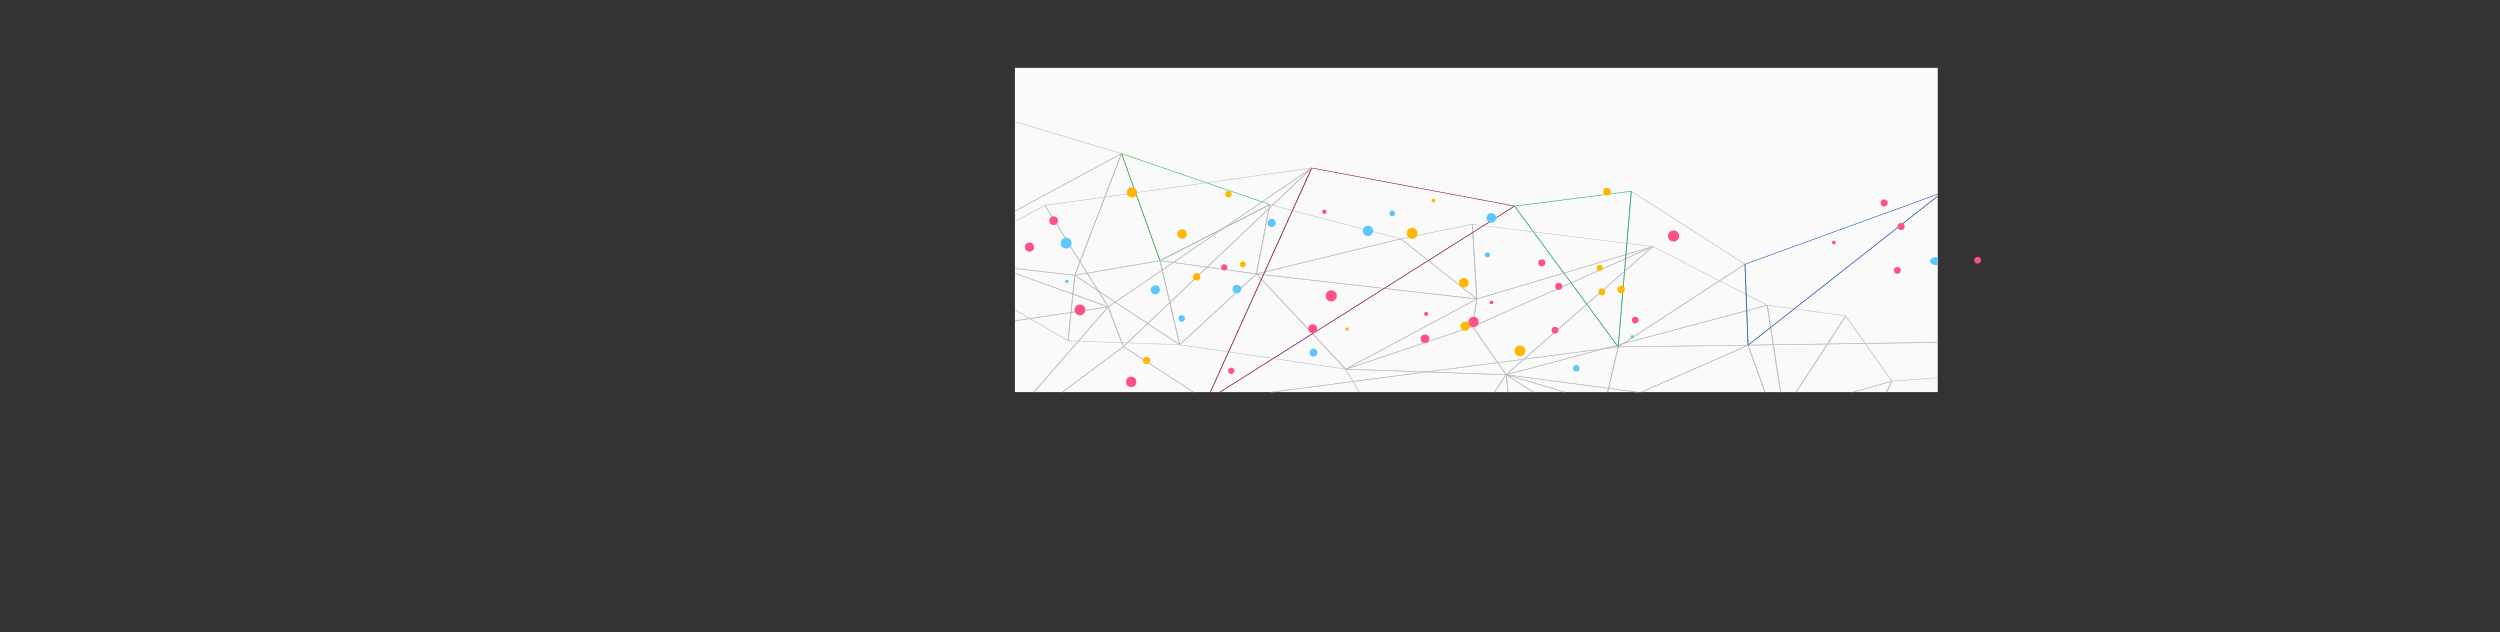 <svg xmlns="http://www.w3.org/2000/svg" xmlns:xlink="http://www.w3.org/1999/xlink" viewBox="0 0 2220.51 561.76"><rect x="0" y="0" width="2220.51" height="561.76" fill="#333333" stroke="none"/><defs><style>.cls-1{fill:#fafafa;}.cls-2{isolation:isolate;}.cls-3{clip-path:url(#clip-path);}.cls-4{fill:#bdbdbd;}.cls-5{fill:#32b257;}.cls-6{fill:#2058bc;}.cls-7{fill:#8c1057;}.cls-8{fill:#1caf77;}.cls-9{fill:#5cc7ff;}.cls-10,.cls-11,.cls-9{mix-blend-mode:multiply;}.cls-10{fill:#ff5284;}.cls-11{fill:#ffb700;}</style><clipPath id="clip-path" transform="translate(901.46 60.27)"><rect class="cls-1" width="819.67" height="288"/></clipPath></defs><title>Features</title><g class="cls-2"><g id="Layer_1" data-name="Layer 1"><rect class="cls-1" x="901.46" y="60.27" width="819.67" height="288"/><g class="cls-3"><g id="triangle36"><path class="cls-4" d="M47.2,242.64a.46.46,0,0,1-.23-.06l-125.39-73a.2.2,0,0,1-.1-.3.41.41,0,0,1,.38-.14L53.22,184c.18,0,.31.14.3.27l-6,58.15a.28.28,0,0,1-.22.21ZM-77,169.8,46.89,241.89l5.9-57.43Z" transform="translate(901.46 60.27)"/></g><g id="triangle36-2" data-name="triangle36"><path class="cls-4" d="M1094,410.8a.36.36,0,0,1-.34-.19l-66.13-175.55c0-.13.05-.26.22-.3a.43.43,0,0,1,.44.13L1137.7,403.76a.18.18,0,0,1,0,.22.37.37,0,0,1-.24.13l-43.38,6.69Zm-64.71-173,65,172.47,42.61-6.57Z" transform="translate(901.46 60.27)"/></g><g id="triangle36-3" data-name="triangle36"><path class="cls-4" d="M1094,410.8a.43.43,0,0,1-.26-.08L910.92,268.51a.2.2,0,0,1-.08-.22.3.3,0,0,1,.21-.18l116.68-33.35a.49.49,0,0,1,.29,0,.29.29,0,0,1,.18.16l66.13,175.55c0,.11,0,.23-.17.28A.47.47,0,0,1,1094,410.8ZM911.79,268.44l181.49,141.18-65.65-174.28Z" transform="translate(901.46 60.27)"/></g><g id="triangle36-4" data-name="triangle36"><path class="cls-4" d="M53.17,184.5h-.06L-78.25,169.65a.33.33,0,0,1-.29-.19.22.22,0,0,1,.13-.26L94.47,75.94a.48.48,0,0,1,.41,0,.22.22,0,0,1,.15.27L53.51,184.31A.36.36,0,0,1,53.17,184.5ZM-77.32,169.25,52.91,184,94.07,76.78Z" transform="translate(901.46 60.27)"/></g><g id="triangle36-5" data-name="triangle36"><path class="cls-4" d="M53.17,184.5a.44.44,0,0,1-.25-.08.2.2,0,0,1-.09-.24L94.34,76.07a.38.38,0,0,1,.35-.19.35.35,0,0,1,.34.19l34.16,95.11a.18.18,0,0,1,0,.19.37.37,0,0,1-.22.11l-75.68,13ZM94.67,77.12l-41,106.78,74.75-12.84Z" transform="translate(901.46 60.27)"/></g><g id="triangle36-6" data-name="triangle36"><path class="cls-5" d="M128.85,171.5l-.12,0a.31.31,0,0,1-.22-.17L94.34,76.19a.21.21,0,0,1,.12-.26.48.48,0,0,1,.38,0l131.71,45.28a.27.27,0,0,1,.2.2.23.23,0,0,1-.14.22l-97.55,49.83A.47.47,0,0,1,128.85,171.5ZM95.22,76.6l33.85,94.23,96.64-49.37Z" transform="translate(901.46 60.27)"/></g><g id="triangle36-7" data-name="triangle36"><path class="cls-4" d="M-201.58,183.66a.45.45,0,0,1-.24-.06.22.22,0,0,1-.12-.2L-184.29-7.35a.3.3,0,0,1,.3-.23.4.4,0,0,1,.39.15L-77.86,169.31a.18.18,0,0,1,0,.22.38.38,0,0,1-.25.13l-123.38,14Zm17.9-189.92-17.52,189.37,122.5-13.9Z" transform="translate(901.46 60.27)"/></g><g id="triangle36-8" data-name="triangle36"><path class="cls-4" d="M-78.19,169.66h-.09a.34.34,0,0,1-.24-.15L-184.26-7.24a.2.2,0,0,1,.08-.27.47.47,0,0,1,.39-.05L94.82,75.9a.28.28,0,0,1,.21.2.22.22,0,0,1-.14.23L-78,169.61A.46.46,0,0,1-78.19,169.66ZM-183.26-6.86-78,169,94,76.2Z" transform="translate(901.46 60.27)"/></g><g id="triangle36-9" data-name="triangle36"><path class="cls-4" d="M1137.37,404.11h0a.38.38,0,0,1-.3-.15L1027.54,235.1a.19.19,0,0,1,0-.25.36.36,0,0,1,.32-.11l253.73,10.82a.38.38,0,0,1,.3.14.19.19,0,0,1,0,.25L1137.67,404A.41.41,0,0,1,1137.37,404.11ZM1028.44,235.27l109,168.07L1281,246Z" transform="translate(901.46 60.27)"/></g><g id="triangle36-10" data-name="triangle36"><path class="cls-4" d="M682.68,305.45a.45.45,0,0,1-.26-.08.2.2,0,0,1-.07-.28l55.25-84.88a.38.38,0,0,1,.32-.15.41.41,0,0,1,.32.14l41,58a.18.18,0,0,1,0,.2.32.32,0,0,1-.2.14l-96.28,26.85Zm55.26-84.54-54.57,83.83,95.09-26.52Z" transform="translate(901.46 60.27)"/></g><g id="triangle36-11" data-name="triangle36"><path class="cls-4" d="M214.5,183.26h-.07l-85.65-11.76a.33.33,0,0,1-.28-.19.22.22,0,0,1,.14-.26l97.55-49.83a.49.49,0,0,1,.39,0,.24.24,0,0,1,.17.25L214.86,183a.26.26,0,0,1-.15.17A.46.46,0,0,1,214.5,183.26Zm-84.78-12.15,84.48,11.6L225.93,122Z" transform="translate(901.46 60.27)"/></g><g id="triangle36-12" data-name="triangle36"><path class="cls-4" d="M406.51,230a.47.47,0,0,1-.19,0,.24.24,0,0,1-.17-.24l3.74-24.47a.28.28,0,0,1,.22-.2l156.44-46.6a.44.44,0,0,1,.45.11c.09.12,0,.26-.13.33L406.7,230A.47.47,0,0,1,406.51,230Zm4.07-24.55-3.64,23.81L562.8,160.13Z" transform="translate(901.46 60.27)"/></g><g id="triangle36-13" data-name="triangle36"><path class="cls-4" d="M146.41,246.18h0l-99.21-3.54a.43.43,0,0,1-.25-.08.21.21,0,0,1-.09-.18l6-58.15A.28.28,0,0,1,53,184a.47.47,0,0,1,.37.05l93.24,61.68a.2.2,0,0,1,.08.28A.38.38,0,0,1,146.41,246.18Zm-98.83-4,97.88,3.49-92-60.86Z" transform="translate(901.46 60.27)"/></g><g id="triangle36-14" data-name="triangle36"><path class="cls-4" d="M146.41,246.18a.44.44,0,0,1-.24-.07L52.92,184.43a.21.21,0,0,1-.1-.25.32.32,0,0,1,.26-.18l75.68-13a.48.48,0,0,1,.28,0,.26.26,0,0,1,.16.17l17.56,74.68a.24.24,0,0,1-.18.26A.48.48,0,0,1,146.41,246.18Zm-92.52-61.8,92,60.86-17.33-73.69Z" transform="translate(901.46 60.27)"/></g><g id="triangle36-15" data-name="triangle36"><path class="cls-4" d="M146.41,246.18h-.09a.31.31,0,0,1-.27-.2L128.5,171.29a.21.21,0,0,1,.1-.22.46.46,0,0,1,.32-.07l85.65,11.76a.35.35,0,0,1,.26.16.19.19,0,0,1,0,.24l-68.1,62.92A.42.42,0,0,1,146.41,246.18Zm-17.12-74.62,17.34,73.75,67.25-62.14Z" transform="translate(901.46 60.27)"/></g><g id="triangle36-16" data-name="triangle36"><path class="cls-4" d="M449.7,389.89a.47.47,0,0,1-.21,0,.25.25,0,0,1-.15-.18L435.91,272.6a.25.25,0,0,1,.2-.24.48.48,0,0,1,.4,0l145.86,93.34a.21.21,0,0,1,.11.25.32.32,0,0,1-.26.18L449.79,389.88Zm-13-116.7L450,389.32,581.4,365.79Z" transform="translate(901.46 60.27)"/></g><g id="triangle36-17" data-name="triangle36"><path class="cls-4" d="M582.13,366.17a.45.45,0,0,1-.24-.06L436,272.77a.2.2,0,0,1-.06-.32.44.44,0,0,1,.44-.1l219.29,64.94a.27.27,0,0,1,.22.22.25.25,0,0,1-.18.23L582.3,366.14A.48.48,0,0,1,582.13,366.17ZM438,273.38l144.14,92.23,72.56-28.06Z" transform="translate(901.46 60.27)"/></g><g id="triangle36-18" data-name="triangle36"><path class="cls-4" d="M655.55,337.77l-.14,0L436.13,272.81c-.17,0-.26-.18-.2-.3a.38.38,0,0,1,.41-.17L682.75,305a.36.36,0,0,1,.26.14.18.18,0,0,1,0,.23l-27.13,32.32A.4.4,0,0,1,655.55,337.77ZM439.47,273.26,655.4,337.21l26.72-31.83Z" transform="translate(901.46 60.27)"/></g><g id="triangle36-19" data-name="triangle36"><path class="cls-4" d="M436.26,272.83h0a.38.38,0,0,1-.28-.14l-29.75-42.82c-.08-.11,0-.25.13-.32L566.5,158.49a.47.47,0,0,1,.46,0,.2.2,0,0,1,0,.32L436.54,272.74A.42.42,0,0,1,436.26,272.83Zm-29.29-43,29.36,42.26L565.07,159.71Z" transform="translate(901.46 60.27)"/></g><g id="triangle36-20" data-name="triangle36"><path class="cls-4" d="M655.55,337.77a.41.41,0,0,1-.29-.11.19.19,0,0,1,0-.27l27.13-32.32a.43.43,0,0,1,.43-.11l73,18.81c.15,0,.24.14.23.25a.3.3,0,0,1-.29.23L655.62,337.77Zm27.29-32.27-26.58,31.67,98.14-13.24Z" transform="translate(901.46 60.27)"/></g><g id="triangle36-21" data-name="triangle36"><path class="cls-4" d="M1094,410.8l-.12,0L755.6,324.24a.28.28,0,0,1-.23-.22.25.25,0,0,1,.19-.24L911,268.12a.47.47,0,0,1,.43.06l182.81,142.21a.2.2,0,0,1,0,.31A.41.41,0,0,1,1094,410.8ZM756.62,324l336.15,86L911.1,268.65Z" transform="translate(901.46 60.27)"/></g><g id="triangle36-22" data-name="triangle36"><path class="cls-4" d="M755.73,324.26l-.12,0-73-18.81c-.14,0-.23-.13-.23-.23a.27.27,0,0,1,.23-.24l96.28-26.85a.48.48,0,0,1,.38.05.2.2,0,0,1,.09.26l-23.23,45.66a.31.31,0,0,1-.18.14Zm-72-19.07,71.83,18.5,22.85-44.91Z" transform="translate(901.46 60.27)"/></g><g id="triangle36-23" data-name="triangle36"><path class="cls-4" d="M755.73,324.26a.45.45,0,0,1-.23-.06.21.21,0,0,1-.1-.27l23.23-45.66a.36.36,0,0,1,.3-.16l132.23-10a.38.38,0,0,1,.38.18c0,.12,0,.24-.18.29L755.89,324.23Zm23.49-45.68L756.36,323.5,909.3,268.73Z" transform="translate(901.46 60.27)"/></g><g id="triangle36-24" data-name="triangle36"><path class="cls-4" d="M449.7,389.89h0l-88.36-6.8A.39.39,0,0,1,361,383a.19.19,0,0,1,0-.23l74.92-110.26a.41.41,0,0,1,.38-.14.3.3,0,0,1,.29.23l13.44,117.06a.22.22,0,0,1-.11.2A.44.44,0,0,1,449.7,389.89Zm-87.82-7.26,87.43,6.73L436,273.53Z" transform="translate(901.46 60.27)"/></g><g id="triangle36-25" data-name="triangle36"><path class="cls-4" d="M961.21,501.49a.48.48,0,0,1-.17,0l-221.47-86c-.14-.05-.21-.17-.17-.28a.35.35,0,0,1,.34-.19L1094,410.3a.36.36,0,0,1,.33.15.2.2,0,0,1-.08.28l-132.79,90.7A.44.44,0,0,1,961.21,501.49Zm-220.14-86,220.08,85.43,132-90.12Z" transform="translate(901.46 60.27)"/></g><g id="triangle36-26" data-name="triangle36"><path class="cls-4" d="M739.73,415.52l-.14,0L582,366.15a.27.27,0,0,1-.21-.22.25.25,0,0,1,.18-.23l73.42-28.39a.46.46,0,0,1,.45.07L740,415.12a.19.19,0,0,1,0,.31A.43.43,0,0,1,739.73,415.52ZM582.93,365.89l155.68,48.75-83.16-76.8Z" transform="translate(901.46 60.27)"/></g><g id="triangle36-27" data-name="triangle36"><path class="cls-4" d="M739.73,415.52a.42.42,0,0,1-.28-.1l-84.18-77.75a.19.19,0,0,1,0-.24.35.35,0,0,1,.27-.16l100.18-13.51a.46.46,0,0,1,.31.06.21.21,0,0,1,.11.21l-16,91.26a.3.3,0,0,1-.26.21Zm-83.55-77.83,83.31,76.94,15.83-90.31Z" transform="translate(901.46 60.27)"/></g><g id="triangle36-28" data-name="triangle36"><path class="cls-4" d="M739.73,415.52a.43.43,0,0,1-.26-.08.21.21,0,0,1-.09-.2l16-91.26a.26.26,0,0,1,.17-.18.49.49,0,0,1,.31,0l338.27,86.54c.16,0,.26.16.23.28a.34.34,0,0,1-.34.21l-354.26,4.73ZM756,324.35,740.14,415l351.94-4.7Z" transform="translate(901.46 60.27)"/></g><g id="triangle36-29" data-name="triangle36"><path class="cls-4" d="M361.34,383.09h0a.38.38,0,0,1-.32-.15L293.48,267.74a.19.19,0,0,1,0-.24.35.35,0,0,1,.31-.11l142.45,4.93a.4.4,0,0,1,.29.12.19.19,0,0,1,0,.24L361.66,382.95A.39.39,0,0,1,361.34,383.09Zm-67-115.18,67,114.31,74.35-109.41Z" transform="translate(901.46 60.27)"/></g><g id="triangle36-30" data-name="triangle36"><path class="cls-4" d="M293.81,267.9h-.07l-147.4-21.72a.35.35,0,0,1-.26-.16.19.19,0,0,1,.05-.24l68.1-62.92a.51.51,0,0,1,.3-.1.41.41,0,0,1,.28.11l79.31,84.64a.19.19,0,0,1,0,.28A.42.42,0,0,1,293.81,267.9ZM147,245.77l146,21.51-78.56-83.84Z" transform="translate(901.46 60.27)"/></g><g id="triangle36-31" data-name="triangle36"><path class="cls-4" d="M436.26,272.83h0L293.79,267.9a.34.34,0,0,1-.33-.2c0-.11,0-.23.2-.27l112.7-37.88a.44.44,0,0,1,.47.12l29.75,42.82a.19.19,0,0,1,0,.25A.41.41,0,0,1,436.26,272.83Zm-141-5.39,140.45,4.87L406.35,230.1Z" transform="translate(901.46 60.27)"/></g><g id="triangle36-32" data-name="triangle36"><path class="cls-4" d="M293.81,267.9h-.06a.39.39,0,0,1-.24-.11l-79.31-84.64a.19.19,0,0,1,0-.27.42.42,0,0,1,.36-.11L410.31,205a.33.33,0,0,1,.29.19.21.21,0,0,1-.13.26L294,267.84A.46.46,0,0,1,293.81,267.9Zm-78.57-84.55,78.65,83.94,115.48-61.84Z" transform="translate(901.46 60.27)"/></g><g id="triangle36-33" data-name="triangle36"><path class="cls-4" d="M293.81,267.9a.4.4,0,0,1-.3-.12.2.2,0,0,1,.09-.33L410,205.1a.48.48,0,0,1,.39,0,.24.24,0,0,1,.18.24l-3.74,24.47a.27.27,0,0,1-.2.2L294,267.87Zm116-62.05-113,60.53L406.18,229.6Zm-3.3,23.92h0Z" transform="translate(901.46 60.27)"/></g><g id="triangle36-34" data-name="triangle36"><path class="cls-4" d="M682.68,305.45h-.07L436.2,272.83a.31.31,0,0,1-.29-.22c0-.11.08-.22.23-.26l231.95-61.76a.49.49,0,0,1,.31,0,.26.26,0,0,1,.17.19L683,305.17a.22.22,0,0,1-.11.21A.45.45,0,0,1,682.68,305.45ZM437.57,272.5l244.71,32.39-14.37-93.72Z" transform="translate(901.46 60.27)"/></g><g id="triangle36-35" data-name="triangle36"><path class="cls-4" d="M436.26,272.83a.42.42,0,0,1-.29-.1.19.19,0,0,1,0-.3L566.41,158.54a.46.46,0,0,1,.49,0l101.52,52.13a.23.23,0,0,1,.14.24.29.29,0,0,1-.23.2L436.39,272.81ZM566.75,159,437.36,272l230.11-61.27Z" transform="translate(901.46 60.27)"/></g><g id="triangle36-36" data-name="triangle36"><path class="cls-4" d="M682.68,305.45h-.06a.31.31,0,0,1-.3-.22l-14.47-94.37a.22.22,0,0,1,.11-.21.46.46,0,0,1,.31-.06l69.72,9.5a.37.37,0,0,1,.25.13.19.19,0,0,1,0,.22L683,305.3A.39.39,0,0,1,682.68,305.45Zm-14.07-94.31,14.28,93.13,54.52-83.76Z" transform="translate(901.46 60.27)"/></g><g id="triangle36-37" data-name="triangle36"><path class="cls-4" d="M410.25,205.54a.48.48,0,0,1-.19,0,.25.25,0,0,1-.17-.2l-4-66.31a.23.23,0,0,1,.12-.2.48.48,0,0,1,.3-.06l160.42,19.71a.31.31,0,0,1,.29.22c0,.11-.07.22-.21.26l-156.44,46.6Zm-3.6-66.26,3.94,65.64L565.44,158.8Z" transform="translate(901.46 60.27)"/></g><g id="triangle36-38" data-name="triangle36"><path class="cls-4" d="M410.25,205.54h-.06L214.45,183.26a.31.31,0,0,1-.3-.23c0-.11.08-.22.24-.26l128.22-31.14a.47.47,0,0,1,.38.07l67.53,53.42a.19.19,0,0,1,0,.29A.4.4,0,0,1,410.25,205.54ZM216,182.92l193.37,22-66.71-52.77Z" transform="translate(901.46 60.27)"/></g><g id="triangle36-39" data-name="triangle36"><path class="cls-4" d="M214.5,183.26a.46.46,0,0,1-.23-.06.22.22,0,0,1-.13-.23L226,121.38a.27.27,0,0,1,.17-.18.5.5,0,0,1,.31,0l116.33,30.45c.14,0,.23.13.23.24s-.1.2-.24.23L214.62,183.25Zm12.19-61.5-11.76,60.88,126.74-30.78Z" transform="translate(901.46 60.27)"/></g><g id="triangle36-40" data-name="triangle36"><path class="cls-4" d="M410.25,205.54a.43.43,0,0,1-.27-.08L342.46,152a.2.2,0,0,1-.08-.24.33.33,0,0,1,.24-.17l63.55-12.89a.5.5,0,0,1,.31,0,.25.25,0,0,1,.15.19l4,66.31c0,.11-.08.2-.22.24ZM343.36,152l66.49,52.6-3.92-65.29Z" transform="translate(901.46 60.27)"/></g><g id="triangle36-41" data-name="triangle36"><path class="cls-4" d="M-390.9,400.71H-391L-620.11,347c-.15,0-.25-.14-.24-.25a.3.3,0,0,1,.28-.23l193-29a.39.39,0,0,1,.41.17l36.12,82.66a.2.2,0,0,1-.09.25A.44.44,0,0,1-390.9,400.71Zm-227.75-53.87,227.2,53.23-35.82-82Z" transform="translate(901.46 60.27)"/></g><g id="triangle36-42" data-name="triangle36"><path class="cls-4" d="M1185,238.74a.42.42,0,0,1-.29-.1L959.28,20.79a.2.2,0,0,1,.06-.34.47.47,0,0,1,.48,0l280.3,192.25a.22.22,0,0,1,.11.2.25.25,0,0,1-.16.18l-54.88,25.6A.48.48,0,0,1,1185,238.74ZM962.33,22.89l222.75,215.26,54.23-25.29Z" transform="translate(901.46 60.27)"/></g><g id="triangle36-43" data-name="triangle36"><path class="cls-4" d="M1185,238.74l-.16,0L823.51,111a.27.27,0,0,1-.19-.19.21.21,0,0,1,.11-.22l135.9-90.09a.46.46,0,0,1,.28-.07.41.41,0,0,1,.25.1l225.42,217.84a.19.19,0,0,1,0,.31A.43.43,0,0,1,1185,238.74ZM824.28,110.67,1183.84,237.8,959.52,21Z" transform="translate(901.46 60.27)"/></g><g id="triangle36-44" data-name="triangle36"><path class="cls-4" d="M-620,347a.42.42,0,0,1-.29-.11.19.19,0,0,1,0-.27l167.88-194.13a.43.43,0,0,1,.38-.11.3.3,0,0,1,.28.22l25.1,165.15c0,.13-.1.24-.28.27l-193,29Zm167.64-193.62-166.9,193,191.85-28.82Z" transform="translate(901.46 60.27)"/></g><g id="triangle36-45" data-name="triangle36"><path class="cls-4" d="M-427,318.05l-.15,0a.28.28,0,0,1-.21-.2l-25.1-165.15c0-.11.08-.22.23-.26a.45.45,0,0,1,.42.09L-332,271.16a.19.19,0,0,1,.06.19.26.26,0,0,1-.15.16L-426.82,318A.47.47,0,0,1-427,318.05Zm-24.6-164.47,24.89,163.78,93.95-46.11Z" transform="translate(901.46 60.27)"/></g><g id="triangle36-46" data-name="triangle36"><path class="cls-4" d="M-332.29,271.56a.42.42,0,0,1-.29-.11L-452.41,152.8a.19.19,0,0,1,0-.27.45.45,0,0,1,.34-.12l216.7,13a.38.38,0,0,1,.29.14.19.19,0,0,1,0,.25L-332,271.44a.41.41,0,0,1-.29.11ZM-451.39,153-332.3,270.86l96.26-105Z" transform="translate(901.46 60.27)"/></g><g id="triangle36-47" data-name="triangle36"><path class="cls-4" d="M-779.93,412.9l-.13,0a.31.31,0,0,1-.21-.16L-901.44,142.31c-.05-.11,0-.23.16-.29a.47.47,0,0,1,.44,0l281.11,204.55a.21.21,0,0,1,.1.21.27.27,0,0,1-.17.18l-159.94,65.86A.48.48,0,0,1-779.93,412.9ZM-900.31,143.17l120.58,269.11,159.16-65.55Z" transform="translate(901.46 60.27)"/></g><g id="triangle36-48" data-name="triangle36"><path class="cls-4" d="M-620,347a.44.44,0,0,1-.26-.08L-901.36,142.41a.2.2,0,0,1-.07-.28.38.38,0,0,1,.34-.15l449,10.42a.39.39,0,0,1,.3.13.19.19,0,0,1,0,.25L-619.69,346.92a.39.39,0,0,1-.26.12ZM-900.24,142.51l280.18,203.88,167.32-193.49Z" transform="translate(901.46 60.27)"/></g><g id="triangle36-49" data-name="triangle36"><path class="cls-4" d="M1239.88,213.14a.45.45,0,0,1-.25-.07L959.32,20.82a.21.21,0,0,1-.1-.24.31.31,0,0,1,.24-.18l359.12-80.67a.48.48,0,0,1,.35.05.21.21,0,0,1,.11.24l-78.82,272.91a.31.31,0,0,1-.24.19ZM960.24,20.76l279.41,191.64,78.57-272Z" transform="translate(901.46 60.27)"/></g><g id="triangle36-50" data-name="triangle36"><path class="cls-4" d="M535.81,248.07l-.15,0a.25.25,0,0,1-.2-.24l11.62-138.19a.28.28,0,0,1,.22-.22.47.47,0,0,1,.37,0l101,64.77a.23.23,0,0,1,.12.18.22.22,0,0,1-.11.18L536.06,248A.45.45,0,0,1,535.81,248.07Zm11.93-137.9-11.52,137L647.93,174.4Z" transform="translate(901.46 60.27)"/></g><g id="triangle36-51" data-name="triangle36"><path class="cls-4" d="M-332.29,271.56a.41.41,0,0,1-.3-.11.19.19,0,0,1,0-.27l96.87-105.67a.42.42,0,0,1,.36-.11.33.33,0,0,1,.29.19l30.56,89.65a.19.19,0,0,1,0,.19.39.39,0,0,1-.23.11l-127.42,16Zm96.72-105.29-96,104.7,126.25-15.87Z" transform="translate(901.46 60.27)"/></g><g id="triangle36-52" data-name="triangle36"><path class="cls-4" d="M96.34,247.83h-.07a.33.33,0,0,1-.28-.18L82.49,212.4a.2.2,0,0,1,.1-.24L263.36,88.76a.47.47,0,0,1,.48,0,.2.2,0,0,1,.05.34L96.63,247.73A.42.42,0,0,1,96.34,247.83ZM83.23,212.41,96.49,247,260.71,91.26Z" transform="translate(901.46 60.27)"/></g><g id="triangle36-53" data-name="triangle36"><path class="cls-4" d="M-390.9,400.71l-.16,0a.3.3,0,0,1-.18-.15l-36.12-82.66a.2.2,0,0,1,.1-.26.47.47,0,0,1,.37,0l176,50.16c.14,0,.23.13.22.24a.28.28,0,0,1-.24.23l-139.89,32.5Zm-35.56-82.48,35.8,81.91L-252,367.94Z" transform="translate(901.46 60.27)"/></g><g id="triangle36-54" data-name="triangle36"><path class="cls-4" d="M-251,368.21l-.13,0-176-50.16a.28.28,0,0,1-.22-.2.23.23,0,0,1,.15-.23l94.73-46.5a.46.46,0,0,1,.28,0,.37.37,0,0,1,.23.12l81.28,96.66a.19.19,0,0,1,0,.29A.43.43,0,0,1-251,368.21Zm-175.27-50.47,174.43,49.71-80.55-95.79Z" transform="translate(901.46 60.27)"/></g><g id="triangle36-55" data-name="triangle36"><path class="cls-4" d="M-251,368.21a.4.4,0,0,1-.31-.12l-81.28-96.66a.19.19,0,0,1,0-.23.36.36,0,0,1,.26-.14l127.42-16a.45.45,0,0,1,.33.08.2.2,0,0,1,.08.24L-250.67,368a.35.35,0,0,1-.3.18Zm-80.71-96.72,80.6,95.85,45.76-111.73Z" transform="translate(901.46 60.27)"/></g><g id="triangle36-56" data-name="triangle36"><path class="cls-4" d="M278.07,452.64H278a.35.35,0,0,1-.23-.13L169.84,295.69a.19.19,0,0,1,.06-.28.46.46,0,0,1,.39-.06l272.94,74.1a.29.29,0,0,1,.23.2.23.23,0,0,1-.15.23l-165,82.71A.47.47,0,0,1,278.07,452.64ZM170.87,296,278.21,452l164.14-82.27Z" transform="translate(901.46 60.27)"/></g><g id="triangle36-57" data-name="triangle36"><path class="cls-4" d="M443.1,369.93l-.13,0L170,295.81c-.16,0-.26-.16-.22-.28a.36.36,0,0,1,.36-.2L523,302.49a.39.39,0,0,1,.32.15.19.19,0,0,1-.05.26l-79.86,66.94A.43.43,0,0,1,443.1,369.93ZM172.22,295.87,443,369.38,522.22,303Z" transform="translate(901.46 60.27)"/></g><g id="triangle36-58" data-name="triangle36"><path class="cls-4" d="M523,303h0l-352.8-7.16c-.18,0-.33-.1-.34-.23s.11-.24.29-.27l365.66-47.76a.46.46,0,0,1,.31.07.21.21,0,0,1,.1.22l-12.85,54.93A.34.34,0,0,1,523,303ZM173.5,295.4l349.16,7.09,12.72-54.36Z" transform="translate(901.46 60.27)"/></g><g id="triangle36-59" data-name="triangle36"><path class="cls-4" d="M170.16,295.83a.45.45,0,0,1-.24-.07l-73.81-48a.2.2,0,0,1,0-.33L263.32,88.79a.46.46,0,0,1,.45-.07c.15.06.23.18.18.3L170.5,295.66a.33.33,0,0,1-.25.17ZM96.82,247.55,170,295.13,262.62,90.3Z" transform="translate(901.46 60.27)"/></g><g id="triangle36-60" data-name="triangle36"><path class="cls-4" d="M523,303a.47.47,0,0,1-.2,0,.23.23,0,0,1-.15-.25l12.85-54.93a.34.34,0,0,1,.34-.21l115.36-1.52h0a.36.36,0,0,1,.34.18c0,.11,0,.22-.15.28L523.15,303A.48.48,0,0,1,523,303Zm13.16-54.93-12.68,54.17L649.9,246.57Z" transform="translate(901.46 60.27)"/></g><g id="triangle36-61" data-name="triangle36"><path class="cls-4" d="M651.18,246.55a.39.39,0,0,1-.32-.15.2.2,0,0,1,.06-.27L823.4,110.57a.47.47,0,0,1,.43-.06l361.33,127.76c.15.05.22.17.19.28a.35.35,0,0,1-.34.19l-533.82,7.81ZM823.75,111,652,246l531.57-7.78Z" transform="translate(901.46 60.27)"/></g><g id="triangle36-62" data-name="triangle36"><path class="cls-4" d="M535.81,248.07a.38.38,0,0,1-.33-.16.2.2,0,0,1,.09-.28l112.64-73.42a.47.47,0,0,1,.38,0,.27.27,0,0,1,.22.22l2.72,71.9a.22.22,0,0,1-.1.18.44.44,0,0,1-.25.08l-115.36,1.52ZM648.12,175l-111.38,72.6,114.07-1.5Z" transform="translate(901.46 60.27)"/></g><g id="triangle36-63" data-name="triangle36"><path class="cls-6" d="M651.18,246.55l-.12,0a.28.28,0,0,1-.23-.23l-2.72-71.9a.25.25,0,0,1,.19-.23L823.5,110.51a.46.46,0,0,1,.44.07.2.2,0,0,1,0,.32L651.44,246.47A.44.44,0,0,1,651.18,246.55Zm-2.36-72,2.69,71.12L822.11,111.58Z" transform="translate(901.46 60.27)"/></g><g id="triangle36-64" data-name="triangle36"><path class="cls-4" d="M150.7,476.54a.45.45,0,0,1-.23-.06.22.22,0,0,1-.13-.21L169.8,295.56a.3.3,0,0,1,.29-.23.42.42,0,0,1,.39.14L278.39,452.28a.18.18,0,0,1,0,.21.35.35,0,0,1-.23.14l-127.38,23.9Zm19.72-180L151.09,476l126.48-23.73Z" transform="translate(901.46 60.27)"/></g><g id="triangle36-65" data-name="triangle36"><path class="cls-4" d="M1070.59,414.2h0L698.66,378.78a.32.32,0,0,1-.31-.22c0-.11.07-.22.22-.26l486.28-140a.47.47,0,0,1,.39.06.2.2,0,0,1,.07.28L1070.91,414.06A.39.39,0,0,1,1070.59,414.2ZM700.07,378.41l370.3,35.27L1184.29,239Z" transform="translate(901.46 60.27)"/></g><g id="triangle36-66" data-name="triangle36"><path class="cls-4" d="M698.71,378.79h0l-255.62-8.86a.38.38,0,0,1-.31-.15.19.19,0,0,1,.05-.26l79.86-66.94a.46.46,0,0,1,.46-.05L698.9,378.32c.14.06.2.18.15.29A.37.37,0,0,1,698.71,378.79Zm-254.88-9.33,253.51,8.78L523,303.07Z" transform="translate(901.46 60.27)"/></g><g id="triangle36-67" data-name="triangle36"><path class="cls-4" d="M698.71,378.79a.47.47,0,0,1-.19,0L522.77,303a.22.22,0,0,1,0-.42L651,246.09a.48.48,0,0,1,.32,0,.3.3,0,0,1,.21.17l47.54,132.23a.22.22,0,0,1-.13.26A.47.47,0,0,1,698.71,378.79Zm-175.08-76L698.15,378,651,246.7Z" transform="translate(901.46 60.27)"/></g><g id="triangle36-68" data-name="triangle36"><path class="cls-4" d="M698.71,378.79l-.16,0a.29.29,0,0,1-.18-.16L650.83,246.36a.19.19,0,0,1,.06-.21.43.43,0,0,1,.28-.1L1185,238.24h0a.35.35,0,0,1,.35.2c0,.12-.06.24-.21.28l-486.28,140ZM651.63,246.55,699,378.19l484.14-139.43Z" transform="translate(901.46 60.27)"/></g><g id="triangle36-69" data-name="triangle36"><path class="cls-4" d="M150.7,476.54a.44.44,0,0,1-.26-.08L-30.86,342.62a.2.2,0,0,1-.09-.23.31.31,0,0,1,.23-.18L170,295.34a.49.49,0,0,1,.33,0,.23.23,0,0,1,.13.22L151,476.31a.28.28,0,0,1-.23.22ZM-30,342.56,150.4,475.71l19.36-179.77Z" transform="translate(901.46 60.27)"/></g><g id="triangle36-70" data-name="triangle36"><path class="cls-4" d="M-251,368.21a.44.44,0,0,1-.27-.08.2.2,0,0,1-.08-.24l46.15-112.67a.31.31,0,0,1,.22-.17.48.48,0,0,1,.32,0L-30.4,342.24a.22.22,0,0,1,.14.26.33.33,0,0,1-.29.19L-251,368.21Zm46.35-112.51-45.85,112,219-25.36Z" transform="translate(901.46 60.27)"/></g><g id="triangle36-71" data-name="triangle36"><path class="cls-4" d="M-30.6,342.69a.41.41,0,0,1-.3-.12.2.2,0,0,1,0-.31L96.08,247.41a.47.47,0,0,1,.5,0l73.81,48a.21.21,0,0,1,.11.24.3.3,0,0,1-.23.18L-30.49,342.68Zm127-94.76-125.74,94,198.85-46.42Z" transform="translate(901.46 60.27)"/></g><g id="triangle36-72" data-name="triangle36"><path class="cls-4" d="M-30.6,342.69a.47.47,0,0,1-.21,0L-205.07,255.5a.22.22,0,0,1-.14-.25.32.32,0,0,1,.27-.19l287.7-43a.45.45,0,0,1,.36.1.19.19,0,0,1,0,.27L-30.3,342.57a.38.38,0,0,1-.23.11ZM-204,255.42l173.29,86.67L82.1,212.7Z" transform="translate(901.46 60.27)"/></g><g id="triangle36-73" data-name="triangle36"><path class="cls-4" d="M-30.6,342.69a.47.47,0,0,1-.22-.05.21.21,0,0,1-.09-.33L82.53,212.21a.42.42,0,0,1,.35-.12.34.34,0,0,1,.29.18l13.51,35.25a.2.2,0,0,1-.08.24L-30.34,342.61A.44.44,0,0,1-30.6,342.69ZM82.71,213-28.49,340.5l124.44-93Z" transform="translate(901.46 60.27)"/></g><g id="triangle36-74" data-name="triangle36"><path class="cls-4" d="M170.16,295.83a.39.39,0,0,1-.32-.14.2.2,0,0,1,.08-.3L443.54,122.58a.48.48,0,0,1,.3-.06.37.37,0,0,1,.25.13l92,125.05a.18.18,0,0,1,0,.22.37.37,0,0,1-.25.14L170.22,295.83ZM443.67,123.17l-272.33,172,363.94-47.54Z" transform="translate(901.46 60.27)"/></g><g id="triangle36-75" data-name="triangle36"><path class="cls-7" d="M170.16,295.83a.47.47,0,0,1-.19,0c-.13-.06-.19-.18-.15-.29L263.27,88.87a.4.4,0,0,1,.43-.17l180.17,33.82a.32.32,0,0,1,.25.18.21.21,0,0,1-.11.24L170.39,295.77A.45.45,0,0,1,170.16,295.83ZM263.84,89.25l-93,205.53L443,122.89Z" transform="translate(901.46 60.27)"/></g><g id="triangle36-76" data-name="triangle36"><path class="cls-8" d="M535.81,248.07a.39.39,0,0,1-.32-.14l-92-125.05a.18.18,0,0,1,0-.23.37.37,0,0,1,.26-.14l103.66-13.14a.48.48,0,0,1,.3.06.22.22,0,0,1,.12.2L536.17,247.83a.3.3,0,0,1-.28.23ZM444.31,123,535.54,246.9l11.52-137Z" transform="translate(901.46 60.27)"/></g><g id="triangle36-77" data-name="triangle36"><path class="cls-4" d="M82.84,212.59h-.07a.36.36,0,0,1-.26-.15L26.4,122.24a.18.18,0,0,1,0-.22.37.37,0,0,1,.25-.13L263.54,88.7a.42.42,0,0,1,.38.13.2.2,0,0,1-.07.3L83.08,212.52A.44.44,0,0,1,82.84,212.59Zm-55.6-90.26L83,211.91,262.49,89.35Z" transform="translate(901.46 60.27)"/></g><g id="triangle36-78" data-name="triangle36"><path class="cls-4" d="M-204.86,255.54a.39.39,0,0,1-.32-.14.2.2,0,0,1,.09-.3l153.55-91.38a.47.47,0,0,1,.39,0L83,212.11c.13,0,.21.15.19.26a.31.31,0,0,1-.28.21l-287.7,43Zm153.6-91.33-152.29,90.63,285.34-42.6Z" transform="translate(901.46 60.27)"/></g><g id="triangle36-79" data-name="triangle36"><path class="cls-4" d="M-204.86,255.54H-205a.31.31,0,0,1-.24-.18l-30.56-89.65a.19.19,0,0,1,.07-.21.42.42,0,0,1,.28-.1l184.11-1.73a.41.41,0,0,1,.34.16.21.21,0,0,1-.1.28l-153.55,91.38A.46.46,0,0,1-204.86,255.54ZM-235,165.88l30.32,89L-52.3,164.17Z" transform="translate(901.46 60.27)"/></g><g id="triangle36-80" data-name="triangle36"><path class="cls-4" d="M82.84,212.59l-.16,0L-51.48,164.13a.27.27,0,0,1-.19-.2.23.23,0,0,1,.14-.22l78-41.77a.48.48,0,0,1,.31,0,.35.35,0,0,1,.24.14l56.11,90.19a.2.2,0,0,1-.08.28A.44.44,0,0,1,82.84,212.59ZM-50.65,163.87,82.11,211.79,26.58,122.53Z" transform="translate(901.46 60.27)"/></g><ellipse class="cls-9" cx="1719.28" cy="231.92" rx="4.96" ry="3.49"/></g><circle class="cls-10" cx="1384.46" cy="254.37" r="3.16"/><circle class="cls-10" cx="1369.4" cy="233.44" r="3.15"/><circle class="cls-10" cx="1452.42" cy="284.31" r="2.97"/><circle class="cls-10" cx="1381.14" cy="293.31" r="3.06"/><circle class="cls-10" cx="1324.72" cy="268.61" r="1.64"/><circle class="cls-10" cx="1182.42" cy="262.78" r="4.97"/><circle class="cls-10" cx="1266.67" cy="278.74" r="1.77"/><circle class="cls-10" cx="1265.68" cy="300.96" r="3.85"/><circle class="cls-10" cx="1176.29" cy="188.1" r="1.96"/><circle class="cls-10" cx="1165.92" cy="291.94" r="3.92"/><circle class="cls-10" cx="1087.36" cy="237.48" r="2.77"/><circle class="cls-10" cx="1093.54" cy="329.38" r="2.81"/><circle class="cls-10" cx="959.23" cy="275.26" r="4.82"/><circle class="cls-10" cx="914.4" cy="219.49" r="4.07"/><circle class="cls-10" cx="935.82" cy="196.02" r="3.87"/><circle class="cls-9" cx="1449.88" cy="299.12" r="1.44"/><circle class="cls-9" cx="1400.04" cy="327.11" r="2.89"/><circle class="cls-9" cx="1324.62" cy="193.53" r="4.24"/><circle class="cls-9" cx="1321.06" cy="226.37" r="2.29"/><path class="cls-9" d="M316.9,141.45c3.73,4.9-1.81,10.43-6.7,6.7h0C306.47,143.26,312,137.72,316.9,141.45Z" transform="translate(901.46 60.27)"/><path class="cls-9" d="M267.77,250.32c2.87,3.77-1.39,8-5.15,5.15C259.75,251.71,264,247.45,267.77,250.32Z" transform="translate(901.46 60.27)"/><path class="cls-9" d="M199.94,193.7c3.13,4.12-1.52,8.77-5.63,5.63C191.17,195.22,195.82,190.56,199.94,193.7Z" transform="translate(901.46 60.27)"/><path class="cls-9" d="M230.73,135.06c3,3.9-1.44,8.3-5.33,5.33C222.44,136.5,226.84,132.1,230.73,135.06Z" transform="translate(901.46 60.27)"/><path class="cls-9" d="M127.73,194.18c3.31,4.35-1.61,9.26-5.95,5.95C118.47,195.79,123.38,190.87,127.73,194.18Z" transform="translate(901.46 60.27)"/><path class="cls-9" d="M150.2,220.52a2.92,2.92,0,0,1-4.13,4.13A2.92,2.92,0,0,1,150.2,220.52Z" transform="translate(901.46 60.27)"/><circle class="cls-9" cx="1236.61" cy="189.57" r="2.53"/><circle class="cls-9" cx="947.58" cy="250.03" r="1.55"/><circle class="cls-9" cx="946.97" cy="215.96" r="4.77"/><circle class="cls-11" cx="1427.27" cy="170.29" r="3.42"/><circle class="cls-11" cx="1420.94" cy="237.95" r="2.74"/><circle class="cls-11" cx="1439.85" cy="257.12" r="3.32"/><circle class="cls-11" cx="1422.79" cy="259.27" r="3.04"/><circle class="cls-11" cx="1350.04" cy="311.58" r="4.77"/><circle class="cls-11" cx="1301.39" cy="289.75" r="4.1"/><circle class="cls-11" cx="1300.13" cy="251.15" r="4.24"/><circle class="cls-11" cx="1254.18" cy="207.22" r="4.83"/><circle class="cls-11" cx="1273.16" cy="178.05" r="1.66"/><circle class="cls-11" cx="1196.54" cy="292.32" r="1.49"/><circle class="cls-11" cx="1062.84" cy="245.84" r="3.32"/><circle class="cls-11" cx="1018.41" cy="320.22" r="3.26"/><circle class="cls-11" cx="1103.94" cy="234.83" r="2.65"/><circle class="cls-11" cx="1049.89" cy="207.84" r="4.2"/><circle class="cls-11" cx="1005.34" cy="170.9" r="4.51"/><circle class="cls-11" cx="1091.13" cy="172.48" r="2.83"/><circle class="cls-10" cx="1004.74" cy="339.17" r="4.59"/><circle class="cls-10" cx="1688.56" cy="201.19" r="3.16"/><circle class="cls-10" cx="1673.5" cy="180.26" r="3.15"/><circle class="cls-10" cx="1756.51" cy="231.13" r="2.97"/><circle class="cls-10" cx="1685.24" cy="240.13" r="3.06"/><circle class="cls-10" cx="1628.82" cy="215.43" r="1.64"/><circle class="cls-10" cx="1486.52" cy="209.61" r="4.97"/><circle class="cls-10" cx="1308.83" cy="285.99" r="4.59"/></g></g></svg>
